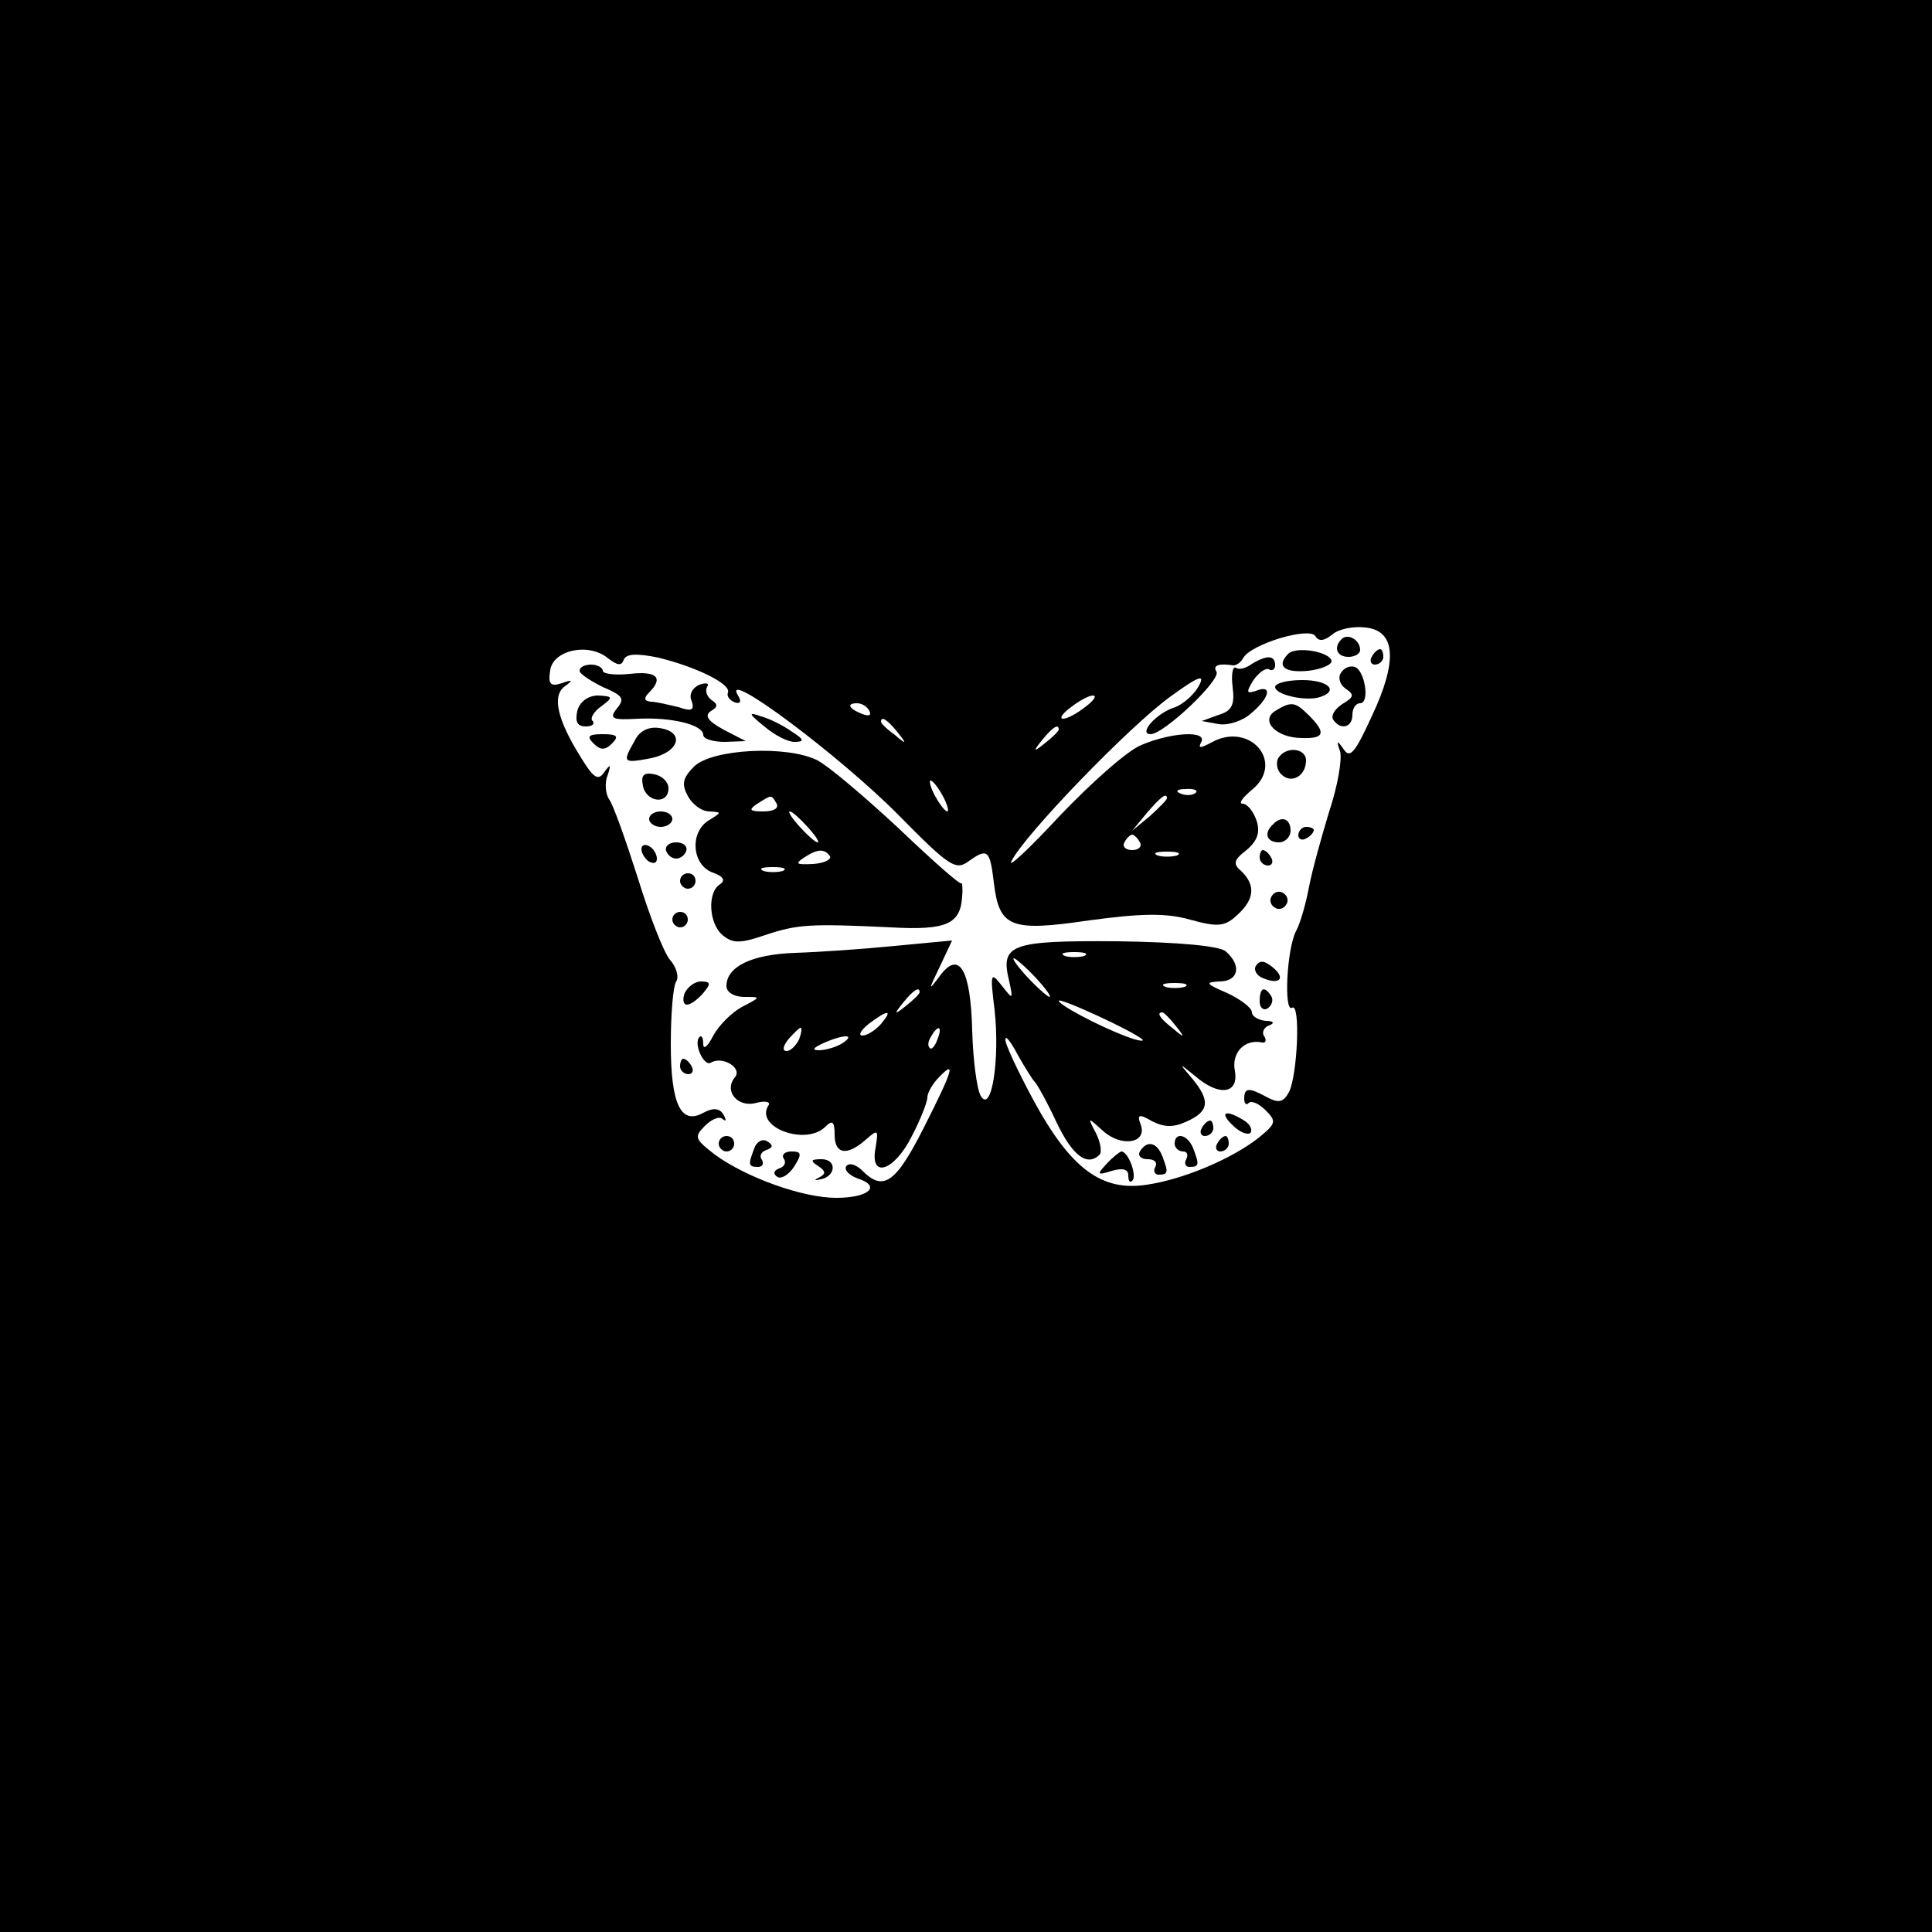 <?xml version="1.0" standalone="no"?>
<!DOCTYPE svg PUBLIC "-//W3C//DTD SVG 20010904//EN"
 "http://www.w3.org/TR/2001/REC-SVG-20010904/DTD/svg10.dtd">
<svg version="1.0" xmlns="http://www.w3.org/2000/svg"
 width="250pt" height="250pt" viewBox="0 0 250 250"
 preserveAspectRatio="xMidYMid meet">

<g transform="translate(0,250) scale(0.1,-0.1)"
fill="#000000" stroke="none">
<path d="M0 1250 l0 -1250 1250 0 1250 0 0 1250 0 1250 -1250 0 -1250 0 0
-1250z m1724 429 c8 7 27 11 43 9 39 -4 42 -43 8 -115 -21 -46 -28 -55 -36
-43 -9 13 -10 12 -5 -2 3 -10 -3 -45 -14 -78 -10 -33 -22 -76 -26 -97 -4 -21
-11 -47 -17 -58 -12 -23 -16 -106 -5 -99 11 7 7 -87 -4 -109 -7 -13 -13 -15
-28 -7 -24 13 -30 13 -30 -2 0 -6 3 -9 6 -5 4 3 13 -1 22 -10 14 -14 13 -17
-9 -35 -34 -27 -97 -54 -145 -61 -58 -9 -98 20 -146 108 -21 39 -38 75 -37 80
0 6 7 -3 16 -20 9 -16 19 -32 22 -35 3 -3 16 -26 28 -52 21 -44 40 -58 56 -42
3 4 1 16 -5 28 -11 21 -11 21 10 2 24 -21 57 -15 48 9 -5 13 -2 14 15 4 16 -8
28 -8 45 0 29 13 30 27 7 55 -18 21 -18 21 3 4 31 -27 57 -24 52 6 -5 24 13
42 35 37 5 -1 6 3 3 8 -4 5 0 12 6 14 8 3 6 6 -4 6 -10 1 -18 6 -18 11 0 6
-15 17 -32 25 -28 12 -29 14 -10 15 25 0 29 21 8 39 -8 7 -62 12 -141 13 -138
1 -151 -4 -139 -52 5 -24 5 -24 -10 -5 -14 18 -15 16 -9 -32 7 -64 -4 -135
-18 -111 -5 9 -10 47 -11 85 -2 79 -17 104 -42 70 -15 -20 -15 -19 0 12 l16
34 -74 -7 c-40 -4 -98 -8 -129 -9 -57 -2 -89 -18 -89 -43 0 -8 10 -14 23 -14
22 0 22 0 -3 -13 -13 -7 -30 -24 -37 -37 -7 -14 -13 -19 -13 -11 0 8 -2 12 -5
9 -8 -8 6 -39 15 -33 15 9 41 -7 31 -19 -15 -18 4 -40 28 -33 12 3 19 1 15 -4
-17 -28 49 -52 74 -27 9 9 12 7 12 -10 0 -26 16 -28 40 -7 16 14 17 14 13 -10
-8 -41 24 -31 47 15 11 21 20 44 20 50 0 6 7 18 15 26 22 23 19 11 -20 -66
-36 -71 -52 -82 -79 -55 -8 8 -17 11 -21 6 -3 -5 4 -12 15 -16 31 -10 14 -25
-28 -25 -43 0 -116 26 -157 56 -26 20 -27 23 -13 37 9 9 19 13 23 9 5 -4 5 -1
1 6 -5 8 -13 9 -26 2 -29 -16 -42 11 -42 89 0 39 3 75 7 81 4 6 0 19 -8 28 -8
9 -27 58 -42 107 -16 50 -32 95 -37 101 -4 6 -6 20 -2 30 5 15 4 16 -4 5 -8
-12 -14 -8 -31 20 -30 48 -37 79 -20 91 11 8 10 9 -4 4 -15 -5 -18 -1 -15 17
4 26 50 36 75 15 12 -9 17 -10 20 -2 3 8 16 9 45 3 49 -12 94 -34 90 -45 -2
-5 2 -10 9 -13 7 -2 9 1 4 9 -23 38 133 -79 208 -155 66 -67 74 -72 91 -59 24
17 27 14 32 -28 7 -58 21 -64 123 -49 67 9 99 10 131 1 36 -10 45 -9 61 6 22
20 24 38 6 56 -12 10 -11 15 6 28 14 12 18 23 13 38 -4 12 -12 22 -18 22 -6 0
0 8 12 18 43 35 -2 88 -51 62 -15 -8 -19 -9 -15 -1 10 16 -37 14 -77 -3 -18
-7 -65 -49 -106 -92 -40 -43 -68 -69 -62 -58 17 34 153 175 206 213 37 27 45
29 36 13 -6 -11 -20 -23 -30 -27 -24 -7 -49 -35 -32 -35 17 0 92 71 85 81 -5
8 3 11 22 8 4 0 10 4 13 10 11 18 85 40 93 28 4 -7 11 -7 22 2z m-320 -94
c-10 -8 -23 -15 -28 -15 -6 0 -1 7 10 15 10 8 23 15 28 15 6 0 1 -7 -10 -15z
m-279 -5 c3 -6 -1 -7 -9 -4 -18 7 -21 14 -7 14 6 0 13 -4 16 -10z m36 -27 c13
-16 12 -17 -3 -4 -10 7 -18 15 -18 17 0 8 8 3 21 -13z m209 3 c0 -2 -8 -10
-17 -17 -16 -13 -17 -12 -4 4 13 16 21 21 21 13z m-150 -86 c6 -11 8 -20 6
-20 -3 0 -10 9 -16 20 -6 11 -8 20 -6 20 3 0 10 -9 16 -20z m327 4 c-3 -3 -12
-4 -19 -1 -8 3 -5 6 6 6 11 1 17 -2 13 -5z m-37 -7 c0 -2 -10 -12 -22 -23
l-23 -19 19 23 c18 21 26 27 26 19z m-35 -57 c3 -5 -1 -10 -10 -10 -9 0 -13 5
-10 10 3 6 8 10 10 10 2 0 7 -4 10 -10z m48 -17 c-7 -2 -19 -2 -25 0 -7 3 -2
5 12 5 14 0 19 -2 13 -5z m-120 -130 c-7 -2 -19 -2 -25 0 -7 3 -2 5 12 5 14 0
19 -2 13 -5z m-63 -28 c13 -14 21 -25 18 -25 -2 0 -15 11 -28 25 -13 14 -21
25 -18 25 2 0 15 -11 28 -25z m193 -12 c-7 -2 -19 -2 -25 0 -7 3 -2 5 12 5 14
0 19 -2 13 -5z m-343 -7 c0 -2 -8 -10 -17 -17 -16 -13 -17 -12 -4 4 13 16 21
21 21 13z m288 -61 c4 -3 -6 -2 -21 4 -37 14 -87 41 -87 46 0 5 98 -40 108
-50z m-338 20 c-7 -8 -18 -15 -24 -15 -6 0 -2 7 8 15 25 19 32 19 16 0z m381
-2 c13 -16 12 -17 -3 -4 -17 13 -22 21 -14 21 2 0 10 -8 17 -17z m-487 -18
c-4 -8 -11 -15 -16 -15 -6 0 -5 6 2 15 7 8 14 15 16 15 2 0 1 -7 -2 -15z m179
0 c-3 -9 -8 -14 -10 -11 -3 3 -2 9 2 15 9 16 15 13 8 -4z m-123 -5 c-8 -5 -22
-9 -30 -9 -10 0 -8 3 5 9 27 12 43 12 25 0z"/>
<path d="M1736 1673 c-11 -11 -6 -23 9 -23 8 0 15 4 15 9 0 13 -16 22 -24 14z"/>
<path d="M1667 1654 c-16 -16 -5 -25 26 -22 17 2 31 8 30 13 -3 12 -46 19 -56
9z"/>
<path d="M1775 1650 c-3 -5 -1 -10 4 -10 6 0 11 5 11 10 0 6 -2 10 -4 10 -3 0
-8 -4 -11 -10z"/>
<path d="M1620 1641 c-8 -6 -17 -8 -21 -5 -4 2 -6 -9 -4 -25 3 -23 -1 -31 -18
-36 l-22 -8 22 -4 c12 -2 31 4 42 14 24 20 28 38 6 29 -12 -4 -13 -2 -3 14 7
10 16 16 20 14 4 -3 8 0 8 5 0 13 -10 14 -30 2z"/>
<path d="M750 1632 c0 -4 14 -13 30 -21 26 -11 29 -15 18 -28 -10 -13 -6 -15
28 -13 44 2 84 -8 84 -21 0 -5 12 -9 28 -9 l27 1 -29 15 c-20 11 -25 18 -16
24 9 5 9 9 1 14 -6 4 -9 12 -6 17 3 5 -1 6 -10 3 -9 -4 -14 -13 -10 -21 4 -12
0 -14 -17 -8 -13 3 -29 7 -36 7 -9 1 -9 5 -2 12 19 19 10 28 -25 24 -19 -2
-35 0 -35 4 0 4 -7 8 -15 8 -8 0 -15 -3 -15 -8z"/>
<path d="M1735 1629 c-4 -6 -1 -15 6 -20 12 -8 11 -11 -4 -20 -9 -6 -15 -14
-12 -20 9 -14 25 -11 25 6 0 8 4 15 10 15 13 0 6 43 -7 47 -6 2 -14 -1 -18 -8z"/>
<path d="M1650 1611 c0 -10 40 -19 58 -13 25 8 11 22 -23 22 -19 0 -35 -4 -35
-9z"/>
<path d="M747 1580 c-3 -14 0 -20 11 -20 8 0 12 3 9 7 -4 3 1 12 11 19 16 12
15 13 -4 14 -13 0 -24 -8 -27 -20z"/>
<path d="M1650 1580 c-20 -13 2 -35 35 -35 29 -1 31 7 9 29 -18 18 -23 19 -44
6z"/>
<path d="M989 1560 c13 -11 30 -20 39 -20 13 0 13 3 -3 13 -11 8 -29 17 -40
20 -17 6 -17 4 4 -13z"/>
<path d="M821 1541 c-16 -28 -15 -29 22 -22 36 8 44 34 10 39 -14 2 -26 -4
-32 -17z"/>
<path d="M768 1538 c9 -9 15 -9 24 0 9 9 7 12 -12 12 -19 0 -21 -3 -12 -12z"/>
<path d="M898 1508 c-15 -15 -16 -23 -8 -38 6 -11 18 -20 28 -20 16 -1 16 -1
0 -11 -26 -15 -23 -58 4 -68 14 -5 17 -10 10 -15 -17 -10 -15 -51 3 -66 13
-11 23 -11 55 0 42 14 58 15 163 10 71 -4 90 4 92 40 1 11 0 19 -1 17 -2 -2
-38 30 -81 71 -43 40 -90 80 -105 88 -39 20 -137 15 -160 -8z m107 -48 c3 -6
-4 -10 -17 -10 -18 0 -20 2 -8 10 19 12 18 12 25 0z m40 -30 c10 -11 16 -20
13 -20 -3 0 -13 9 -23 20 -10 11 -16 20 -13 20 3 0 13 -9 23 -20z m29 -38 c2
-4 -7 -9 -22 -10 -21 -1 -24 0 -12 8 18 12 27 12 34 2z m-61 -19 c-7 -2 -19
-2 -25 0 -7 3 -2 5 12 5 14 0 19 -2 13 -5z"/>
<path d="M1654 1519 c-3 -6 -2 -15 4 -21 13 -13 32 -2 32 18 0 16 -26 19 -36
3z"/>
<path d="M832 1483 c4 -21 33 -25 33 -3 0 8 -8 16 -18 18 -14 3 -18 -1 -15
-15z"/>
<path d="M840 1440 c0 -5 7 -10 15 -10 8 0 15 5 15 10 0 6 -7 10 -15 10 -8 0
-15 -4 -15 -10z"/>
<path d="M1647 1433 c-12 -11 -8 -23 8 -23 8 0 15 7 15 15 0 16 -12 20 -23 8z"/>
<path d="M1680 1419 c0 -5 5 -7 10 -4 6 3 10 8 10 11 0 2 -4 4 -10 4 -5 0 -10
-5 -10 -11z"/>
<path d="M830 1401 c0 -5 5 -13 10 -16 6 -3 10 -2 10 4 0 5 -4 13 -10 16 -5 3
-10 2 -10 -4z"/>
<path d="M862 1399 c2 -6 8 -10 13 -10 5 0 11 4 13 10 2 6 -4 11 -13 11 -9 0
-15 -5 -13 -11z"/>
<path d="M1630 1390 c0 -5 5 -10 11 -10 5 0 7 5 4 10 -3 6 -8 10 -11 10 -2 0
-4 -4 -4 -10z"/>
<path d="M880 1360 c0 -5 5 -10 10 -10 6 0 10 5 10 10 0 6 -4 10 -10 10 -5 0
-10 -4 -10 -10z"/>
<path d="M1646 1341 c-4 -5 -2 -12 3 -15 5 -4 12 -2 15 3 4 5 2 12 -3 15 -5 4
-12 2 -15 -3z"/>
<path d="M870 1310 c0 -5 5 -10 10 -10 6 0 10 5 10 10 0 6 -4 10 -10 10 -5 0
-10 -4 -10 -10z"/>
<path d="M1625 1250 c-3 -5 1 -13 10 -16 22 -9 29 1 11 15 -10 8 -16 9 -21 1z"/>
<path d="M886 1215 c-3 -8 -2 -15 3 -15 5 0 14 7 21 15 10 12 10 15 -3 15 -8
0 -17 -7 -21 -15z"/>
<path d="M1630 1204 c0 -8 5 -12 10 -9 6 4 8 11 5 16 -9 14 -15 11 -15 -7z"/>
<path d="M880 1120 c0 -5 5 -10 11 -10 5 0 7 5 4 10 -3 6 -8 10 -11 10 -2 0
-4 -4 -4 -10z"/>
<path d="M1595 1044 c9 -9 19 -13 23 -10 3 4 0 11 -8 16 -24 15 -33 11 -15 -6z"/>
<path d="M1555 1040 c-3 -5 -1 -10 4 -10 6 0 11 5 11 10 0 6 -2 10 -4 10 -3 0
-8 -4 -11 -10z"/>
<path d="M930 1020 c0 -5 5 -10 10 -10 6 0 10 5 10 10 0 6 -4 10 -10 10 -5 0
-10 -4 -10 -10z"/>
<path d="M976 1014 c-8 -21 -8 -24 5 -24 5 0 8 4 5 9 -4 5 -1 11 6 13 8 3 9 6
1 11 -6 4 -14 0 -17 -9z"/>
<path d="M1520 1020 c0 -5 5 -10 11 -10 5 0 7 -4 4 -10 -3 -5 -1 -10 4 -10 13
0 13 3 5 24 -7 18 -24 22 -24 6z"/>
<path d="M1575 1020 c-3 -5 -1 -10 4 -10 6 0 11 5 11 10 0 6 -2 10 -4 10 -3 0
-8 -4 -11 -10z"/>
<path d="M1475 1010 c-3 -5 1 -10 10 -10 9 0 13 -4 10 -10 -3 -5 -1 -10 4 -10
13 0 13 3 5 24 -7 18 -20 21 -29 6z"/>
<path d="M1014 1001 c4 -5 1 -11 -6 -13 -7 -3 -8 -7 -2 -11 5 -3 15 3 22 14
10 16 9 19 -4 19 -8 0 -13 -4 -10 -9z"/>
<path d="M1431 993 c-12 -13 -11 -14 8 -8 14 4 21 2 21 -6 0 -7 2 -10 5 -7 7
6 -5 38 -14 38 -3 -1 -12 -8 -20 -17z"/>
<path d="M1059 991 c9 -6 10 -10 2 -14 -8 -4 -8 -5 1 -3 20 4 21 26 1 26 -14
0 -15 -2 -4 -9z"/>
</g>
</svg>
